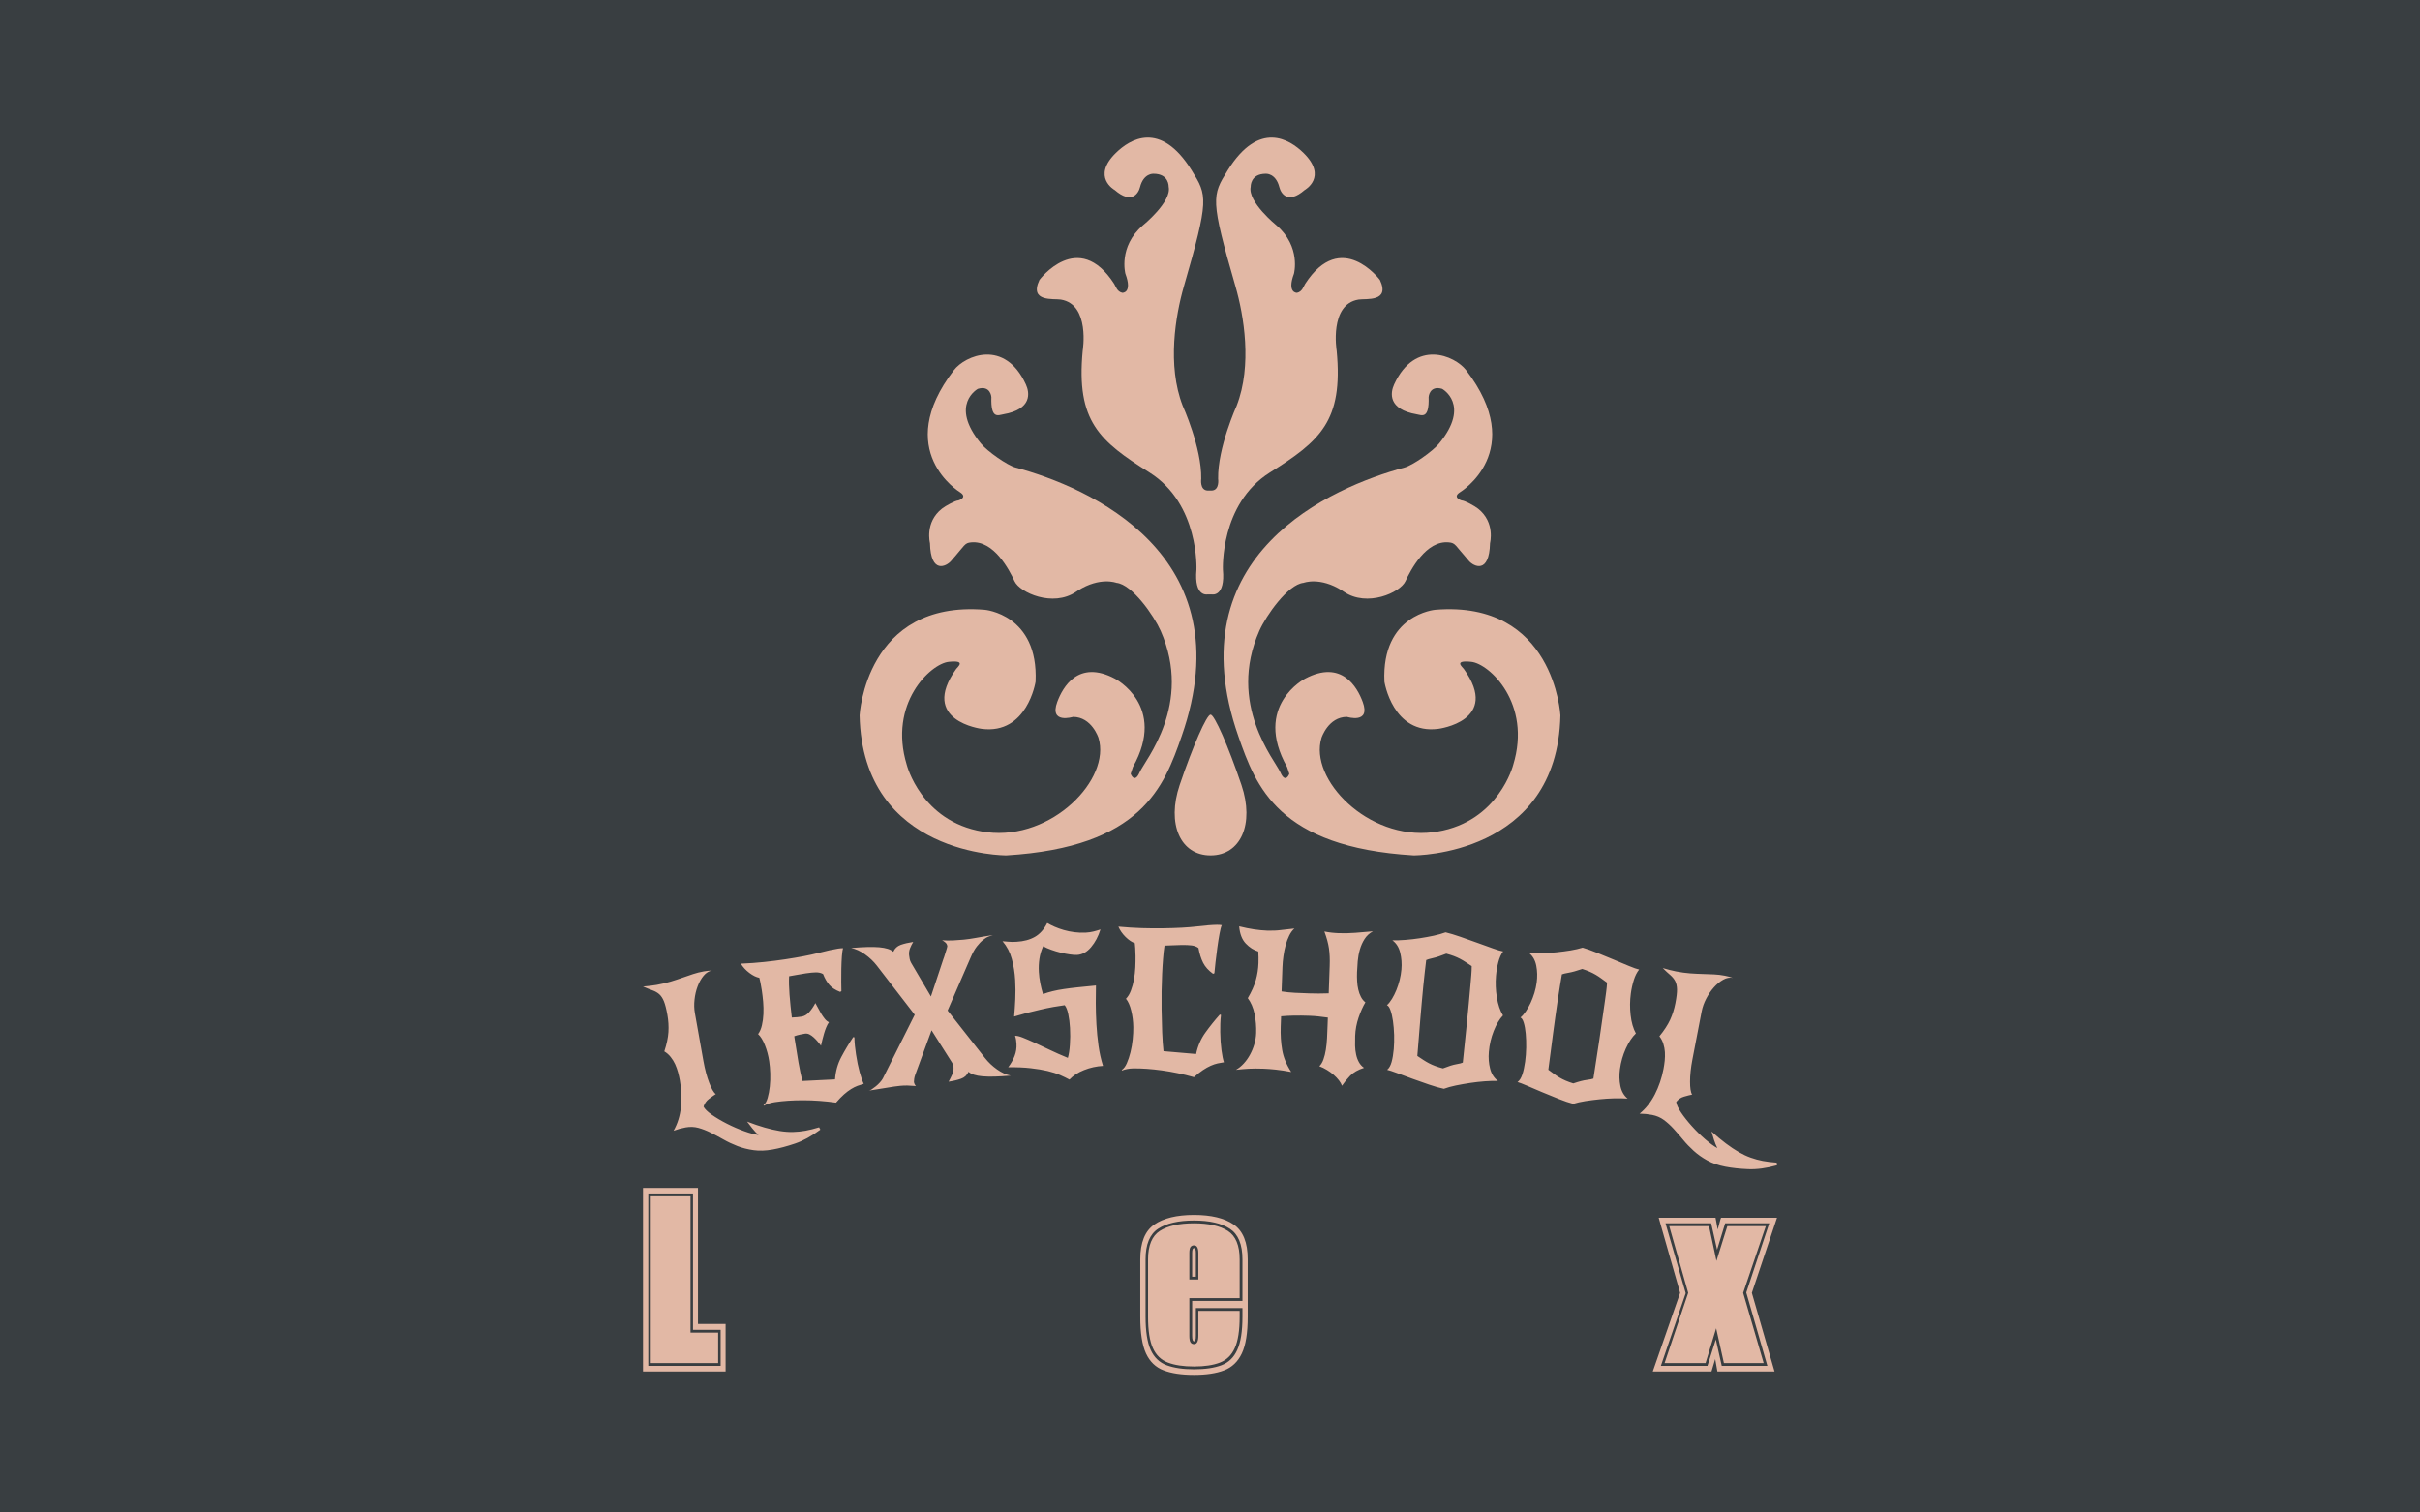<svg
  viewBox="0 0 640 400"
  data-background-color="#393e41"
  preserveAspectRatio="xMidYMid meet"
  height="400"
  width="640"
  xmlns="http://www.w3.org/2000/svg"
  xmlns:xlink="http://www.w3.org/1999/xlink"
>
  <rect
    width="640"
    height="400"
    x="0"
    y="0"
    opacity="1"
    fill="#393e41"
    data-fill-palette-color="background"
    id="background"
  ></rect>
  <g
    id="tight-bounds"
    transform="matrix(1,0,0,1,170.05,36.4)"
  >
    <svg
      viewBox="0 0 299.901 327.2"
      height="327.2"
      width="299.901"
    >
      <g>
        <svg
          viewBox="0 0 395.52 431.523"
          height="327.2"
          width="299.901"
        >
          <g transform="matrix(1,0,0,1,0,273.934)">
            <svg
              viewBox="0 0 395.52 157.59"
              height="157.59"
              width="395.52"
            >
              <g id="textblocktransform">
                <svg
                  viewBox="0 0 395.52 157.59"
                  height="157.59"
                  width="395.52"
                  id="textblock"
                >
                  <g>
                    <svg
                      viewBox="0 0 395.52 85.867"
                      height="85.867"
                      width="395.52"
                    >
                      <g transform="matrix(1,0,0,1,0,0)">
                        <svg
                          width="395.52"
                          viewBox="-3.051 -41.148 306.638 66.571"
                          height="85.867"
                          data-palette-color="#e2b8a5"
                        >
                          <path
                            d="M44.572 14.093l0.326 0.633c-2.368 1.762-4.65 3.015-6.847 3.759-2.197 0.743-4.218 1.279-6.062 1.608v0c-1.877 0.334-3.593 0.393-5.149 0.175-1.556-0.217-3.006-0.585-4.351-1.104-1.345-0.519-2.606-1.114-3.782-1.785-1.182-0.67-2.335-1.284-3.456-1.842-1.122-0.559-2.228-0.988-3.318-1.288-1.096-0.299-2.241-0.342-3.436-0.13v0c-1.096 0.195-2.19 0.495-3.283 0.9v0c1.073-1.884 1.735-4.003 1.986-6.357 0.251-2.354 0.158-4.761-0.28-7.223v0c-0.127-0.715-0.293-1.455-0.497-2.217-0.209-0.755-0.471-1.484-0.785-2.186-0.321-0.701-0.721-1.351-1.201-1.95-0.474-0.606-1.048-1.113-1.723-1.521v0c0.641-1.949 1.012-3.691 1.111-5.226 0.093-1.533-0.001-3.084-0.281-4.653v0c-0.286-1.608-0.599-2.832-0.938-3.672-0.346-0.839-0.768-1.478-1.266-1.918-0.505-0.438-1.104-0.782-1.799-1.031-0.7-0.241-1.564-0.588-2.592-1.041v0c0.661-0.05 1.294-0.112 1.897-0.186 0.604-0.067 1.198-0.153 1.782-0.256v0c1.365-0.243 2.616-0.537 3.754-0.882 1.137-0.345 2.203-0.694 3.196-1.047 1-0.354 1.967-0.686 2.9-0.994 0.927-0.307 1.886-0.549 2.878-0.725v0c0.689-0.123 1.434-0.201 2.233-0.236v0c-0.853 0.152-1.606 0.621-2.258 1.408-0.652 0.787-1.188 1.735-1.606 2.846-0.424 1.118-0.705 2.316-0.843 3.593-0.145 1.279-0.114 2.499 0.093 3.661v0l2.311 12.976c0.201 1.129 0.434 2.188 0.698 3.176 0.265 0.996 0.548 1.88 0.848 2.653 0.295 0.78 0.595 1.441 0.902 1.982 0.314 0.547 0.61 0.917 0.889 1.112v0c-0.541 0.347-1.16 0.786-1.858 1.316-0.698 0.531-1.181 1.223-1.449 2.076v0c0.326 0.653 1.081 1.392 2.264 2.217 1.191 0.831 2.542 1.63 4.053 2.397 1.512 0.773 3.054 1.444 4.624 2.01 1.564 0.568 2.869 0.918 3.915 1.05v0c-0.549-0.498-1.106-1.096-1.671-1.795-0.563-0.692-1.034-1.302-1.413-1.83v0c1.745 0.671 3.341 1.213 4.79 1.625 1.448 0.412 2.8 0.72 4.054 0.923 1.247 0.198 2.434 0.284 3.561 0.26 1.126-0.025 2.254-0.137 3.383-0.338v0c0.578-0.103 1.171-0.232 1.78-0.388 0.608-0.162 1.246-0.34 1.916-0.535zM29.621 8.256l-0.073-0.151c0.467-0.387 0.834-1.039 1.1-1.956 0.266-0.917 0.461-1.947 0.586-3.092 0.124-1.145 0.166-2.317 0.126-3.518-0.041-1.207-0.136-2.309-0.286-3.304v0c-0.234-1.549-0.621-3.001-1.162-4.356-0.536-1.362-1.151-2.358-1.847-2.988v0c0.471-0.631 0.816-1.428 1.035-2.391 0.225-0.964 0.361-1.986 0.407-3.065 0.046-1.079 0.023-2.174-0.071-3.286-0.099-1.104-0.221-2.138-0.366-3.1v0c-0.119-0.791-0.24-1.477-0.361-2.059-0.12-0.575-0.221-1.015-0.301-1.32v0c-0.833-0.158-1.736-0.601-2.708-1.331-0.966-0.731-1.732-1.562-2.298-2.495v0c2.231-0.094 4.342-0.247 6.332-0.46 1.984-0.212 3.853-0.45 5.606-0.714v0c3.744-0.565 6.749-1.139 9.014-1.724 2.264-0.591 4.065-0.987 5.403-1.189v0c0.277-0.042 0.519-0.068 0.726-0.08 0.207-0.011 0.399-0.013 0.576-0.006v0c-0.148 0.407-0.258 1.124-0.333 2.154-0.074 1.029-0.124 2.153-0.149 3.37-0.025 1.217-0.033 2.395-0.023 3.533 0.016 1.137 0.03 1.984 0.04 2.543v0l-0.332 0.212c-1.303-0.505-2.286-1.145-2.95-1.922-0.664-0.783-1.222-1.754-1.673-2.913v0c-0.538-0.303-1.177-0.453-1.919-0.449-0.733 0.01-1.651 0.097-2.751 0.264v0c-0.89 0.134-1.744 0.28-2.564 0.437-0.819 0.157-1.469 0.272-1.95 0.345v0c-0.075 1.38-0.037 3.043 0.115 4.988 0.152 1.946 0.358 4.005 0.619 6.177v0c0.491-0.007 0.985-0.037 1.483-0.092 0.503-0.062 0.893-0.114 1.169-0.156v0c0.719-0.108 1.388-0.499 2.008-1.173 0.62-0.673 1.189-1.504 1.707-2.493v0c0.234 0.389 0.477 0.835 0.728 1.337 0.252 0.508 0.53 1.012 0.835 1.512 0.297 0.495 0.62 0.962 0.97 1.401 0.349 0.439 0.73 0.753 1.143 0.94v0c-0.263 0.357-0.503 0.797-0.721 1.323-0.218 0.518-0.414 1.074-0.588 1.666-0.175 0.586-0.333 1.169-0.475 1.75-0.141 0.588-0.263 1.118-0.366 1.593v0c-0.262-0.352-0.565-0.727-0.908-1.127-0.344-0.406-0.7-0.774-1.067-1.104-0.368-0.336-0.749-0.605-1.143-0.808-0.401-0.202-0.806-0.273-1.215-0.211v0c-0.31 0.047-0.756 0.131-1.338 0.252-0.574 0.127-1.094 0.276-1.56 0.448v0l0.14 0.929c0.326 2.162 0.659 4.209 0.997 6.14 0.346 1.937 0.697 3.613 1.052 5.03v0l8.834-0.433c0.16-2.202 0.725-4.219 1.697-6.051 0.971-1.832 2.045-3.626 3.223-5.381v0l0.321 0.053c0.014 0.807 0.062 1.599 0.146 2.375 0.083 0.776 0.18 1.527 0.29 2.252v0c0.269 1.78 0.597 3.379 0.986 4.796 0.389 1.418 0.757 2.468 1.102 3.151v0c-0.569 0.16-1.128 0.342-1.677 0.546-0.549 0.204-1.129 0.494-1.74 0.87-0.611 0.375-1.25 0.856-1.916 1.442-0.666 0.593-1.386 1.335-2.162 2.227v0c-3.017-0.421-5.965-0.634-8.844-0.638-2.879-0.004-5.453 0.165-7.721 0.508v0c-1.101 0.166-2.087 0.49-2.958 0.972zM79.317-17.485l10.097 12.828c0.918 1.169 2.007 2.198 3.266 3.087 1.253 0.889 2.483 1.448 3.691 1.678v0c-3.248 0.284-5.78 0.348-7.597 0.191-1.81-0.151-3.079-0.559-3.808-1.225v0c-0.399 0.917-1.072 1.542-2.017 1.875-0.945 0.34-2.067 0.608-3.368 0.802v0c0.298-0.518 0.612-1.142 0.943-1.87 0.324-0.728 0.452-1.438 0.384-2.128v0c-0.041-0.418-0.164-0.791-0.37-1.119v0l-5.561-8.77-4.428 12.048c-0.136 0.395-0.223 0.735-0.262 1.02-0.046 0.286-0.072 0.566-0.078 0.842v0c0.041 0.418 0.219 0.802 0.535 1.153v0c-0.952-0.081-1.724-0.126-2.314-0.135-0.598-0.015-1.242 0.011-1.932 0.079v0c-1.002 0.098-2.181 0.267-3.537 0.506-1.356 0.24-3.015 0.506-4.976 0.799v0c0.212-0.021 0.489-0.142 0.829-0.363 0.346-0.228 0.715-0.502 1.105-0.821 0.385-0.312 0.749-0.659 1.094-1.042 0.35-0.389 0.614-0.747 0.789-1.072v0l8.623-17.231-10.253-13.285c-0.875-1.134-1.949-2.154-3.223-3.061-1.274-0.9-2.515-1.465-3.723-1.695v0c3.248-0.284 5.777-0.351 7.587-0.2 1.817 0.157 3.09 0.565 3.817 1.224v0c0.4-0.91 1.069-1.535 2.007-1.874 0.945-0.334 2.072-0.598 3.379-0.793v0c-0.357 0.591-0.649 1.175-0.873 1.753-0.224 0.585-0.306 1.185-0.246 1.803v0c0.034 0.345 0.088 0.698 0.164 1.059 0.069 0.362 0.208 0.723 0.418 1.084v0l5.327 9.055 3.361-10.116c0.03-0.036 0.099-0.224 0.206-0.562 0.107-0.345 0.227-0.726 0.36-1.141 0.134-0.415 0.253-0.802 0.359-1.16 0.099-0.358 0.147-0.554 0.144-0.587v0c-0.041-0.418-0.212-0.76-0.513-1.025-0.307-0.265-0.609-0.47-0.904-0.615v0c0.952 0.081 1.985 0.094 3.099 0.038 1.106-0.061 2.024-0.128 2.753-0.199v0c1.002-0.098 2.085-0.254 3.25-0.468 1.164-0.221 2.71-0.476 4.638-0.766v0c-0.305 0.097-0.684 0.228-1.137 0.393-0.459 0.166-0.962 0.469-1.509 0.911-0.554 0.436-1.125 1.031-1.714 1.786-0.589 0.754-1.153 1.771-1.691 3.049v0zM105.152-34.875v0c-0.493 1.07-0.83 2.194-1.01 3.373-0.174 1.172-0.226 2.367-0.156 3.585v0c0.057 1.005 0.184 2.006 0.381 3.003 0.19 0.997 0.437 1.992 0.741 2.982v0c0.818-0.294 1.681-0.553 2.59-0.778 0.909-0.225 1.923-0.42 3.041-0.584 1.125-0.171 2.395-0.33 3.809-0.477 1.42-0.154 3.047-0.317 4.88-0.489v0c-0.028 1.39-0.043 2.991-0.047 4.801 0.003 1.809 0.062 3.719 0.176 5.729v0c0.108 1.904 0.294 3.813 0.557 5.728 0.27 1.921 0.678 3.751 1.224 5.489v0c-1.797 0.102-3.512 0.48-5.144 1.134-1.633 0.647-2.943 1.503-3.93 2.568v0c-0.751-0.411-1.599-0.824-2.545-1.237-0.945-0.414-2.071-0.777-3.377-1.09-1.306-0.306-2.823-0.557-4.55-0.753-1.734-0.202-3.766-0.286-6.094-0.253v0c0.745-0.984 1.322-1.998 1.729-3.044 0.408-1.052 0.579-2.15 0.514-3.294v0c-0.022-0.379-0.059-0.741-0.112-1.086-0.053-0.344-0.144-0.706-0.272-1.086v0c0.486-0.028 1.173 0.134 2.061 0.484 0.888 0.35 1.942 0.804 3.162 1.362 1.214 0.559 2.579 1.202 4.096 1.93 1.517 0.728 3.168 1.459 4.953 2.192v0c0.264-0.883 0.447-2.065 0.549-3.547 0.109-1.489 0.119-3.012 0.031-4.569v0c-0.077-1.351-0.235-2.594-0.473-3.729-0.238-1.135-0.561-1.935-0.968-2.399v0c-0.934 0.127-1.97 0.289-3.107 0.488-1.137 0.205-2.305 0.448-3.505 0.73-1.2 0.275-2.402 0.567-3.606 0.876-1.197 0.315-2.344 0.641-3.44 0.978v0c0.13-1.463 0.235-3.032 0.313-4.706 0.078-1.674 0.067-3.396-0.033-5.166v0c-0.113-1.977-0.414-3.873-0.905-5.688-0.484-1.815-1.323-3.42-2.518-4.815v0c0.348 0.014 0.838 0.056 1.469 0.127 0.632 0.071 1.397 0.081 2.296 0.03v0c1.977-0.113 3.641-0.558 4.992-1.336 1.345-0.771 2.456-2.016 3.333-3.736v0c0.539 0.317 1.192 0.647 1.959 0.99 0.767 0.337 1.602 0.637 2.506 0.899 0.903 0.262 1.862 0.458 2.878 0.588 1.016 0.136 2.06 0.173 3.131 0.112v0c0.692-0.039 1.364-0.138 2.016-0.295 0.652-0.164 1.285-0.35 1.902-0.559v0c-0.587 1.883-1.434 3.481-2.542 4.792-1.107 1.318-2.372 2.018-3.797 2.099v0c-0.486 0.028-1.123-0.016-1.91-0.132-0.787-0.109-1.615-0.269-2.481-0.479-0.86-0.211-1.716-0.47-2.569-0.775-0.852-0.299-1.585-0.621-2.198-0.967zM126.467-1.273l-0.052-0.159c0.515-0.321 0.967-0.917 1.355-1.79 0.388-0.872 0.72-1.867 0.997-2.984 0.277-1.117 0.478-2.274 0.601-3.469 0.123-1.202 0.177-2.306 0.163-3.313v0c-0.022-1.567-0.21-3.057-0.564-4.472-0.347-1.422-0.822-2.492-1.426-3.21v0c0.552-0.561 1.002-1.304 1.348-2.23 0.354-0.925 0.626-1.919 0.818-2.982 0.192-1.063 0.316-2.151 0.373-3.265 0.051-1.107 0.069-2.148 0.056-3.121v0c-0.011-0.8-0.038-1.496-0.08-2.089-0.042-0.586-0.081-1.036-0.119-1.349v0c-0.804-0.269-1.639-0.83-2.505-1.684-0.859-0.855-1.506-1.782-1.939-2.783v0c2.223 0.208 4.335 0.342 6.336 0.4 1.994 0.058 3.878 0.075 5.651 0.049v0c3.786-0.054 6.841-0.218 9.164-0.491 2.323-0.28 4.161-0.429 5.514-0.448v0c0.28-0.004 0.523 0.003 0.731 0.019 0.207 0.017 0.397 0.041 0.571 0.072v0c-0.201 0.416-0.406 1.199-0.617 2.349-0.21 1.15-0.409 2.403-0.596 3.759-0.187 1.356-0.352 2.679-0.494 3.968-0.135 1.289-0.234 2.264-0.298 2.924v0l-0.358 0.155c-1.226-0.883-2.117-1.867-2.672-2.952-0.556-1.086-0.981-2.426-1.278-4.022v0c-0.492-0.373-1.105-0.608-1.84-0.704-0.728-0.09-1.649-0.127-2.762-0.111v0c-0.9 0.013-1.766 0.042-2.599 0.088-0.833 0.045-1.492 0.071-1.979 0.078v0c-0.159 1.009-0.289 2.174-0.39 3.496-0.108 1.322-0.194 2.73-0.26 4.224-0.065 1.494-0.113 3.049-0.144 4.662-0.024 1.614-0.024 3.221-0.001 4.821v0c0.031 2.186 0.084 4.259 0.159 6.218 0.081 1.966 0.202 3.674 0.363 5.126v0l8.812 0.764c0.456-2.16 1.289-4.082 2.498-5.766 1.209-1.684 2.516-3.316 3.92-4.897v0l0.312 0.096c-0.095 0.801-0.154 1.592-0.176 2.373-0.022 0.78-0.028 1.537-0.018 2.27v0c0.026 1.8 0.136 3.428 0.33 4.886 0.194 1.457 0.416 2.548 0.666 3.271v0c-0.586 0.082-1.164 0.187-1.735 0.315-0.572 0.128-1.185 0.337-1.842 0.626-0.656 0.289-1.354 0.679-2.093 1.17-0.74 0.497-1.554 1.136-2.443 1.915v0c-2.932-0.825-5.824-1.434-8.677-1.827-2.853-0.393-5.425-0.573-7.718-0.54v0c-1.113 0.016-2.134 0.204-3.063 0.564zM173.099-39.667v0c-0.537 0.468-1.003 1.102-1.399 1.901-0.396 0.806-0.724 1.682-0.984 2.626-0.261 0.945-0.459 1.928-0.596 2.951-0.143 1.016-0.231 1.993-0.265 2.932v0l-0.236 6.606c1.141 0.181 2.337 0.304 3.59 0.369 1.245 0.058 2.528 0.11 3.846 0.157v0c0.939 0.034 1.806 0.048 2.601 0.043 0.801-0.005 1.705-0.022 2.713-0.053v0l0.268-7.496c0.061-1.706-0.004-3.246-0.195-4.62-0.198-1.381-0.613-2.917-1.247-4.607v0c1.245 0.251 2.544 0.401 3.897 0.449v0c1.459 0.052 2.961 0.019 4.506-0.099 1.552-0.118 3.131-0.252 4.737-0.401v0c-0.959 0.519-1.714 1.213-2.265 2.08-0.551 0.868-0.975 1.816-1.273 2.847-0.297 1.03-0.491 2.084-0.583 3.161-0.092 1.071-0.154 2.076-0.188 3.015v0c-0.029 0.799-0.02 1.59 0.026 2.373 0.039 0.782 0.142 1.533 0.31 2.252 0.161 0.72 0.398 1.378 0.71 1.977 0.305 0.605 0.711 1.106 1.217 1.504v0c-0.659 1.091-1.272 2.46-1.838 4.107-0.559 1.648-0.868 3.304-0.928 4.97v0c-0.032 0.899-0.04 1.776-0.024 2.631 0.023 0.848 0.118 1.649 0.284 2.402 0.16 0.753 0.412 1.442 0.757 2.068 0.345 0.619 0.804 1.129 1.376 1.53v0c-1.647 0.528-2.903 1.247-3.769 2.157-0.866 0.91-1.595 1.804-2.187 2.684v0c-0.157-0.459-0.433-0.946-0.829-1.461-0.402-0.521-0.871-1.015-1.408-1.481-0.537-0.473-1.138-0.911-1.804-1.315-0.666-0.411-1.357-0.749-2.075-1.015v0c0.47-0.47 0.839-1.091 1.107-1.862 0.274-0.771 0.489-1.64 0.644-2.608 0.155-0.968 0.262-2.009 0.321-3.121 0.053-1.105 0.1-2.231 0.141-3.377v0l0.078-2.189c-1.002-0.143-1.876-0.25-2.62-0.323-0.744-0.08-1.533-0.135-2.366-0.165v0c-1.559-0.056-2.956-0.072-4.191-0.049-1.235 0.029-2.391 0.091-3.468 0.186v0l-0.099 2.758c-0.079 2.225 0.052 4.341 0.394 6.348 0.348 2.014 1.165 3.997 2.449 5.951v0c-1.557-0.296-2.95-0.509-4.18-0.639-1.223-0.13-2.304-0.212-3.243-0.246v0c-1.559-0.056-2.913-0.054-4.063 0.005-1.15 0.066-2.301 0.165-3.453 0.297v0c0.742-0.427 1.44-0.993 2.092-1.697 0.652-0.704 1.218-1.501 1.697-2.39 0.485-0.883 0.876-1.823 1.171-2.82 0.296-0.997 0.462-1.998 0.497-3.005v0c0.063-1.772-0.082-3.508-0.434-5.208-0.36-1.694-0.97-3.113-1.829-4.258v0c1.037-1.771 1.762-3.396 2.175-4.876 0.42-1.479 0.658-3.015 0.715-4.607v0c0.035-0.973 0.019-2.017-0.048-3.134v0c-1.235-0.358-2.363-1.075-3.385-2.152-1.022-1.077-1.617-2.626-1.786-4.647v0c1.448 0.359 2.793 0.63 4.034 0.815 1.248 0.185 2.424 0.297 3.53 0.336v0c1.319 0.047 2.565-0.005 3.738-0.157 1.166-0.145 2.378-0.282 3.637-0.41zM206.334-5.207v0c0.594 0.406 1.138 0.767 1.632 1.085 0.494 0.324 1 0.622 1.519 0.894 0.518 0.272 1.082 0.522 1.692 0.748 0.603 0.226 1.297 0.44 2.083 0.641v0c1.517-0.598 2.717-0.973 3.6-1.124 0.883-0.151 1.471-0.301 1.765-0.45v0c0.356-3.348 0.72-6.864 1.091-10.545 0.371-3.675 0.7-7.173 0.986-10.494v0c0.075-0.87 0.149-1.727 0.222-2.571 0.073-0.85 0.111-1.677 0.114-2.479v0c-0.595-0.399-1.139-0.757-1.634-1.075-0.494-0.324-1-0.622-1.519-0.894-0.518-0.272-1.073-0.521-1.662-0.745-0.59-0.225-1.277-0.441-2.061-0.65v0c-1.518 0.605-2.73 1.006-3.637 1.202-0.901 0.203-1.498 0.379-1.792 0.527v0c-0.108 0.861-0.231 1.904-0.371 3.13-0.146 1.225-0.287 2.548-0.423 3.968-0.142 1.413-0.28 2.9-0.415 4.461-0.134 1.554-0.265 3.075-0.394 4.563v0c-0.134 1.554-0.269 3.232-0.404 5.034-0.142 1.801-0.273 3.392-0.392 4.774zM198.114-18.935v0c0.486-0.44 0.944-1.016 1.374-1.728 0.43-0.712 0.822-1.498 1.177-2.357 0.349-0.86 0.644-1.768 0.887-2.724 0.236-0.957 0.395-1.9 0.475-2.83v0c0.138-1.594 0.025-3.123-0.336-4.586-0.363-1.457-1.067-2.561-2.113-3.314v0c1.075 0.026 2.253-0.013 3.533-0.116 1.28-0.097 2.574-0.246 3.883-0.448 1.309-0.202 2.567-0.431 3.773-0.688 1.207-0.264 2.277-0.566 3.21-0.907v0c1.128 0.271 2.461 0.674 4.001 1.208 1.54 0.534 3.072 1.078 4.597 1.632 1.519 0.546 2.911 1.048 4.176 1.504 1.272 0.458 2.199 0.732 2.779 0.823v0c-0.553 0.749-0.984 1.712-1.293 2.889-0.309 1.178-0.519 2.408-0.63 3.69v0c-0.167 1.933-0.091 3.88 0.229 5.841 0.319 1.961 0.875 3.589 1.666 4.881v0c-0.956 0.995-1.793 2.395-2.51 4.2-0.711 1.799-1.151 3.685-1.322 5.657v0c-0.138 1.594-0.024 3.103 0.342 4.526 0.365 1.43 1.072 2.538 2.122 3.325v0c-1.082-0.026-2.279 0.007-3.592 0.102-1.314 0.101-2.635 0.251-3.964 0.45-1.322 0.2-2.603 0.428-3.842 0.682-1.247 0.26-2.32 0.559-3.22 0.897v0c-1.131-0.231-2.457-0.607-3.977-1.126-1.528-0.513-3.041-1.045-4.54-1.597-1.505-0.545-2.883-1.055-4.134-1.531-1.251-0.469-2.149-0.764-2.693-0.885v0c0.524-0.41 0.926-1.114 1.206-2.114 0.274-1.007 0.468-2.168 0.582-3.483v0c0.104-1.209 0.138-2.487 0.1-3.836-0.045-1.342-0.148-2.586-0.31-3.73-0.162-1.151-0.382-2.121-0.663-2.908-0.279-0.794-0.604-1.26-0.973-1.399zM241.752-1.483v0c0.573 0.435 1.099 0.822 1.577 1.163 0.477 0.348 0.968 0.67 1.473 0.968 0.504 0.297 1.056 0.574 1.654 0.83 0.591 0.255 1.274 0.503 2.048 0.743v0c1.545-0.523 2.762-0.839 3.651-0.946 0.889-0.108 1.484-0.229 1.785-0.363v0c0.52-3.327 1.056-6.82 1.608-10.478 0.551-3.652 1.051-7.13 1.5-10.433v0c0.118-0.865 0.234-1.718 0.348-2.557 0.115-0.846 0.194-1.669 0.236-2.471v0c-0.574-0.428-1.1-0.812-1.579-1.153-0.477-0.348-0.968-0.67-1.473-0.968-0.504-0.297-1.046-0.573-1.624-0.826-0.578-0.254-1.254-0.504-2.027-0.75v0c-1.546 0.53-2.776 0.87-3.691 1.021-0.91 0.159-1.515 0.305-1.816 0.439v0c-0.15 0.854-0.325 1.89-0.524 3.108-0.206 1.217-0.412 2.531-0.617 3.943-0.211 1.404-0.423 2.883-0.634 4.435-0.21 1.546-0.416 3.058-0.618 4.538v0c-0.21 1.546-0.427 3.215-0.651 5.008-0.23 1.792-0.439 3.375-0.626 4.749zM234.216-15.598v0c0.507-0.415 0.993-0.968 1.457-1.659 0.464-0.69 0.894-1.456 1.292-2.297 0.39-0.842 0.73-1.734 1.02-2.676 0.283-0.944 0.488-1.878 0.614-2.803v0c0.216-1.585 0.179-3.118-0.111-4.597-0.291-1.473-0.94-2.611-1.948-3.414v0c1.073 0.079 2.251 0.098 3.535 0.057 1.283-0.034 2.583-0.119 3.9-0.256 1.317-0.137 2.585-0.304 3.802-0.502 1.219-0.204 2.302-0.454 3.251-0.749v0c1.113 0.326 2.425 0.794 3.937 1.404 1.512 0.609 3.015 1.228 4.511 1.855 1.49 0.62 2.856 1.189 4.097 1.708 1.248 0.52 2.16 0.839 2.736 0.958v0c-0.589 0.72-1.067 1.661-1.434 2.822-0.367 1.161-0.637 2.379-0.81 3.655v0c-0.262 1.922-0.281 3.871-0.059 5.845 0.222 1.975 0.697 3.627 1.425 4.957v0c-1.003 0.947-1.908 2.304-2.714 4.072-0.798 1.762-1.331 3.624-1.598 5.585v0c-0.216 1.585-0.176 3.098 0.119 4.538 0.294 1.446 0.946 2.588 1.956 3.425v0c-1.079-0.08-2.277-0.105-3.592-0.075-1.317 0.036-2.644 0.121-3.981 0.255-1.33 0.135-2.621 0.299-3.872 0.493-1.258 0.199-2.345 0.445-3.259 0.737v0c-1.118-0.287-2.424-0.727-3.918-1.321-1.501-0.588-2.986-1.194-4.456-1.817-1.477-0.618-2.828-1.196-4.053-1.732-1.226-0.53-2.109-0.869-2.647-1.017v0c0.543-0.384 0.98-1.068 1.309-2.052 0.323-0.992 0.574-2.142 0.752-3.45v0c0.164-1.202 0.26-2.478 0.288-3.826 0.021-1.343-0.021-2.59-0.126-3.741-0.105-1.158-0.278-2.137-0.519-2.937-0.24-0.806-0.541-1.288-0.904-1.445zM303.509 23.646l0.077 0.707c-2.842 0.797-5.422 1.148-7.739 1.055-2.317-0.093-4.396-0.317-6.235-0.672v0c-1.872-0.361-3.495-0.921-4.87-1.681-1.374-0.76-2.596-1.624-3.666-2.591-1.07-0.967-2.033-1.974-2.891-3.021-0.864-1.049-1.719-2.035-2.566-2.959-0.847-0.924-1.726-1.721-2.636-2.392-0.916-0.672-1.97-1.123-3.161-1.352v0c-1.093-0.211-2.222-0.323-3.387-0.337v0c1.677-1.374 3.054-3.115 4.132-5.223 1.078-2.107 1.854-4.389 2.327-6.843v0c0.137-0.714 0.248-1.463 0.331-2.248 0.076-0.78 0.092-1.554 0.051-2.323-0.049-0.77-0.189-1.52-0.422-2.25-0.225-0.736-0.579-1.415-1.064-2.038v0c1.298-1.59 2.268-3.083 2.91-4.48 0.636-1.398 1.105-2.88 1.407-4.445v0c0.309-1.604 0.456-2.859 0.44-3.764-0.022-0.907-0.187-1.655-0.495-2.244-0.314-0.59-0.751-1.126-1.309-1.607-0.567-0.476-1.249-1.11-2.048-1.902v0c0.635 0.19 1.248 0.359 1.838 0.507 0.588 0.154 1.174 0.287 1.756 0.399v0c1.362 0.262 2.635 0.436 3.82 0.523 1.185 0.086 2.305 0.142 3.359 0.168 1.061 0.028 2.082 0.065 3.064 0.112 0.976 0.045 1.958 0.163 2.946 0.354v0c0.687 0.132 1.41 0.326 2.17 0.58v0c-0.851-0.164-1.722 0.004-2.613 0.505-0.891 0.501-1.731 1.194-2.519 2.081-0.796 0.892-1.488 1.91-2.075 3.053-0.593 1.142-1.002 2.292-1.225 3.45v0l-2.494 12.942c-0.217 1.126-0.379 2.198-0.487 3.216-0.109 1.025-0.162 1.951-0.159 2.78-0.005 0.834 0.039 1.559 0.131 2.174 0.097 0.623 0.241 1.075 0.432 1.357v0c-0.629 0.13-1.365 0.318-2.207 0.562-0.842 0.245-1.54 0.718-2.096 1.419v0c0.07 0.726 0.51 1.687 1.319 2.882 0.814 1.202 1.789 2.432 2.924 3.69 1.135 1.264 2.333 2.442 3.597 3.534 1.256 1.091 2.349 1.885 3.278 2.383v0c-0.334-0.662-0.64-1.42-0.916-2.274-0.278-0.848-0.499-1.586-0.663-2.216v0c1.388 1.252 2.684 2.33 3.888 3.234 1.204 0.904 2.355 1.676 3.455 2.316 1.094 0.632 2.171 1.138 3.231 1.518 1.06 0.381 2.154 0.68 3.279 0.897v0c0.576 0.111 1.176 0.203 1.801 0.276 0.625 0.066 1.286 0.129 1.98 0.188z"
                            opacity="1"
                            transform="matrix(1,0,0,1,0,0)"
                            fill="#e2b8a5"
                            class="wordmark-text-0"
                            data-fill-palette-color="primary"
                            id="text-0"
                          ></path>
                        </svg>
                      </g>
                    </svg>
                  </g>
                  <g transform="matrix(1,0,0,1,0,92.387)">
                    <svg
                      viewBox="0 0 395.52 65.202"
                      height="65.202"
                      width="395.52"
                    >
                      <g transform="matrix(1,0,0,1,0,0)">
                        <svg
                          width="395.52"
                          viewBox="0.45 -29.55 182.59 30.1"
                          height="65.202"
                          data-palette-color="#e2b8a5"
                        >
                          <path
                            d="M13.75 0L0.45 0 0.45-29.55 9.3-29.55 9.3-7.65 13.75-7.65 13.75 0ZM1.3-28.65L1.3-0.9 12.95-0.9 12.95-6.7 8.5-6.7 8.5-28.65 1.3-28.65ZM12.55-1.35L1.7-1.35 1.7-28.2 8.1-28.2 8.1-6.25 12.55-6.25 12.55-1.35ZM89.17 0.55L89.17 0.55Q86.17 0.55 84.27-0.18 82.37-0.9 81.44-2.9 80.52-4.9 80.52-8.8L80.52-8.8 80.52-18.05Q80.52-22.1 82.77-23.65 85.02-25.2 89.17-25.2L89.17-25.2Q93.32-25.2 95.57-23.65 97.82-22.1 97.82-18.05L97.82-18.05 97.82-8.8Q97.82-4.9 96.87-2.9 95.92-0.9 94.02-0.18 92.12 0.55 89.17 0.55ZM89.17-0.35L89.17-0.35Q91.87-0.35 93.59-1 95.32-1.65 96.14-3.48 96.97-5.3 96.97-8.8L96.97-8.8 96.97-10.2 89.47-10.2 89.47-5.75Q89.47-5.2 89.39-5.03 89.32-4.85 89.17-4.85L89.17-4.85Q88.87-4.85 88.87-5.75L88.87-5.75 88.87-11.35 96.97-11.35 96.97-18.05Q96.97-21.65 94.94-22.98 92.92-24.3 89.17-24.3L89.17-24.3Q85.42-24.3 83.39-22.98 81.37-21.65 81.37-18.05L81.37-18.05 81.37-8.8Q81.37-5.3 82.19-3.48 83.02-1.65 84.77-1 86.52-0.35 89.17-0.35ZM89.17-0.8L89.17-0.8Q86.62-0.8 84.97-1.43 83.32-2.05 82.54-3.78 81.77-5.5 81.77-8.8L81.77-8.8 81.77-18.05Q81.77-21.4 83.67-22.63 85.57-23.85 89.17-23.85L89.17-23.85Q92.72-23.85 94.62-22.63 96.52-21.4 96.52-18.05L96.52-18.05 96.52-11.8 88.42-11.8 88.42-5.75Q88.42-4.95 88.62-4.67 88.82-4.4 89.17-4.4L89.17-4.4Q89.87-4.4 89.87-5.75L89.87-5.75 89.87-9.75 96.52-9.75 96.52-8.8Q96.52-5.5 95.74-3.78 94.97-2.05 93.34-1.43 91.72-0.8 89.17-0.8ZM88.42-19.05L88.42-14.8 89.87-14.8 89.87-19.05Q89.87-20.3 89.17-20.3L89.17-20.3Q88.82-20.3 88.62-20.05 88.42-19.8 88.42-19.05L88.42-19.05ZM89.47-15.25L88.87-15.25 88.87-19.1Q88.87-19.85 89.17-19.85L89.17-19.85Q89.47-19.85 89.47-19.1L89.47-19.1 89.47-15.25ZM172.49 0L163.04 0 167.44-12.65 163.99-24.75 173.14-24.75 173.49-22.85Q173.84-24.1 173.91-24.4 173.99-24.7 174.04-24.75L174.04-24.75 183.04-24.75 178.99-12.65 182.64 0 173.44 0 173.09-2 172.49 0ZM168.34-12.6L164.34-0.9 171.84-0.9 173.19-5.15 174.14-0.9 181.49-0.9 178.09-12.7 181.79-23.85 174.69-23.85 173.39-19.6 172.44-23.85 165.09-23.85 168.34-12.6ZM171.54-1.35L164.94-1.35 168.74-12.65 165.69-23.4 172.09-23.4 173.29-17.8 175.04-23.4 181.24-23.4 177.59-12.65 180.89-1.35 174.49-1.35 173.24-6.95 171.54-1.35Z"
                            opacity="1"
                            transform="matrix(1,0,0,1,0,0)"
                            fill="#e2b8a5"
                            class="slogan-text-1"
                            data-fill-palette-color="secondary"
                            id="text-1"
                          ></path>
                        </svg>
                      </g>
                    </svg>
                  </g>
                </svg>
              </g>
            </svg>
          </g>
          <g transform="matrix(1,0,0,1,75.544,0)">
            <svg
              viewBox="0 0 244.431 250.343"
              height="250.343"
              width="244.431"
            >
              <g>
                <svg
                  xmlns="http://www.w3.org/2000/svg"
                  xml:space="preserve"
                  viewBox="5 3.911 90 92.177"
                  x="0"
                  y="0"
                  height="250.343"
                  width="244.431"
                  class="icon-icon-0"
                  data-fill-palette-color="accent"
                  id="icon-0"
                >
                  <path
                    d="M74.994 46.271c-9.329 2.5-29.523 11.155-21.35 34.525 2.244 6.42 5.096 14.234 22.504 15.292 0 0 18.469 0.099 18.852-17.983 0 0-0.771-14.809-16.062-13.561 0 0-6.925 0.577-6.539 9.233 0 0 1.057 6.829 6.924 6.059 0 0 8.072-1.01 3.271-7.695-0.195-0.271-1.348-1.154 0.959-0.913 2.309 0.241 7.793 5.34 5.389 13.225 0 0-1.84 7.261-9.738 8.577q-0.27 0.044-0.555 0.078c-8.367 1.058-15.963-6.827-14.329-12.117 0 0 0.868-2.693 3.271-2.693 0 0 3.091 0.964 2.02-1.923-0.693-1.873-2.695-5.482-7.406-2.982 0 0-6.732 3.465-2.309 11.35l0.289 0.865s-0.482 1.344-1.154-0.194c-0.672-1.537-6.867-8.743-2.691-18.177 0.848-1.911 3.654-5.959 5.674-6.153 0 0 2.092-0.818 4.949 0.994q0.122 0.078 0.244 0.16c2.982 2.02 7.215 0.095 7.887-1.348s2.648-5.284 5.576-5.002c0.881 0.086 0.746 0.307 2.598 2.405 0.586 0.665 2.596 1.733 2.693-2.307 0 0 0.703-2.659-1.539-4.426-0.465-0.366-1.73-1.056-2.115-1.056 0 0-1.254-0.386-0.193-1.059 0 0 8.752-5.29 0.77-15.677-1.434-1.865-6.516-4.061-9.234 1.827-0.504 1.091-0.813 3.21 2.888 3.847 0.663 0.113 1.632 0.674 1.538-2.212 0 0 0.094-1.539 1.73-1.058 0 0 3.723 2.024-0.383 7.02-0.861 1.042-3.409 2.807-4.429 3.079"
                    fill="#e2b8a5"
                    data-fill-palette-color="accent"
                  ></path>
                  <path
                    d="M49.666 49.229c-1.01-0.072-0.793-1.516-0.793-1.516 0.072-3.967-2.381-9.376-2.381-9.376-2.02-5.193-0.915-11.619 0.145-15.292 3.26-11.291 3.029-11.685 1.01-14.931-4.03-6.477-7.952-3.983-9.737-2.236-3.165 3.097-0.145 4.761-0.145 4.761 2.164 1.875 3.048 0.432 3.246-0.361 0.455-1.821 1.731-1.731 1.731-1.731 2.02 0 1.947 1.659 1.947 1.659 0.433 1.947-3.318 4.977-3.318 4.977-3.174 2.741-2.236 6.204-2.236 6.204 0.938 2.524-0.392 2.452-0.392 2.452-0.681-0.144-0.839-0.826-1.051-1.154-4.616-7.141-9.592-0.505-9.592-0.505-1.371 2.885 1.821 2.377 2.74 2.525 3.796 0.608 2.813 6.563 2.813 6.563-0.865 9.089 2.164 11.613 8.583 15.652s6.023 12.478 6.023 12.478c-0.322 3.534 1.406 3.174 1.406 3.174h0.589s1.728 0.36 1.405-3.174c0 0-0.396-8.439 6.023-12.478 6.42-4.039 9.449-6.563 8.584-15.652 0 0-0.983-5.955 2.812-6.563 0.92-0.148 4.111 0.36 2.74-2.525 0 0-4.977-6.636-9.593 0.505-0.212 0.328-0.37 1.01-1.05 1.154 0 0-1.33 0.072-0.393-2.452 0 0 0.938-3.462-2.236-6.204 0 0-3.75-3.029-3.318-4.977 0 0-0.071-1.659 1.948-1.659 0 0 1.276-0.09 1.731 1.731 0.198 0.792 1.082 2.236 3.246 0.361 0 0 3.02-1.664-0.145-4.761-1.785-1.747-5.707-4.241-9.738 2.236-2.019 3.246-2.249 3.64 1.01 14.931 1.061 3.673 2.164 10.099 0.145 15.292 0 0-2.452 5.409-2.38 9.376 0 0 0.217 1.443-0.793 1.516zM54.041 87.047c1.691 4.992-0.087 9.041-3.969 9.041s-5.657-4.049-3.966-9.041c1.69-4.99 3.467-9.039 3.967-9.039s2.277 4.049 3.968 9.039"
                    fill="#e2b8a5"
                    data-fill-palette-color="accent"
                  ></path>
                  <path
                    d="M25.005 46.271c9.329 2.5 29.522 11.155 21.35 34.525-2.244 6.42-5.096 14.234-22.504 15.292 0 0-18.468 0.099-18.851-17.983 0 0 0.771-14.809 16.062-13.561 0 0 6.924 0.577 6.539 9.233 0 0-1.058 6.829-6.925 6.059 0 0-8.072-1.01-3.271-7.695 0.193-0.271 1.348-1.154-0.96-0.913-2.309 0.241-7.793 5.34-5.388 13.225 0 0 1.84 7.261 9.737 8.577q0.27 0.044 0.555 0.078c8.367 1.058 15.963-6.827 14.329-12.117 0 0-0.868-2.693-3.271-2.693 0 0-3.091 0.964-2.02-1.923 0.694-1.873 2.695-5.482 7.406-2.982 0 0 6.733 3.465 2.309 11.35l-0.288 0.865s0.481 1.344 1.153-0.194c0.672-1.537 6.868-8.743 2.691-18.177-0.848-1.911-3.653-5.959-5.673-6.153 0 0-2.092-0.818-4.95 0.994q-0.122 0.078-0.243 0.16c-2.982 2.02-7.216 0.095-7.888-1.348s-2.648-5.284-5.576-5.002c-0.881 0.086-0.746 0.307-2.597 2.405-0.586 0.665-2.597 1.733-2.693-2.307 0 0-0.703-2.659 1.539-4.426 0.465-0.366 1.729-1.056 2.114-1.056 0 0 1.254-0.386 0.194-1.059 0 0-8.753-5.29-0.771-15.677 1.434-1.865 6.517-4.061 9.235 1.827 0.505 1.091 0.813 3.21-2.888 3.847-0.662 0.113-1.632 0.674-1.537-2.212 0 0-0.095-1.539-1.731-1.058 0 0-3.724 2.024 0.384 7.02 0.86 1.042 3.408 2.807 4.428 3.079"
                    fill="#e2b8a5"
                    data-fill-palette-color="accent"
                  ></path>
                </svg>
              </g>
            </svg>
          </g>
          <g></g>
        </svg>
      </g>
      <defs></defs>
    </svg>
    <rect
      width="299.901"
      height="327.2"
      fill="none"
      stroke="none"
      visibility="hidden"
    ></rect>
  </g>
</svg>
